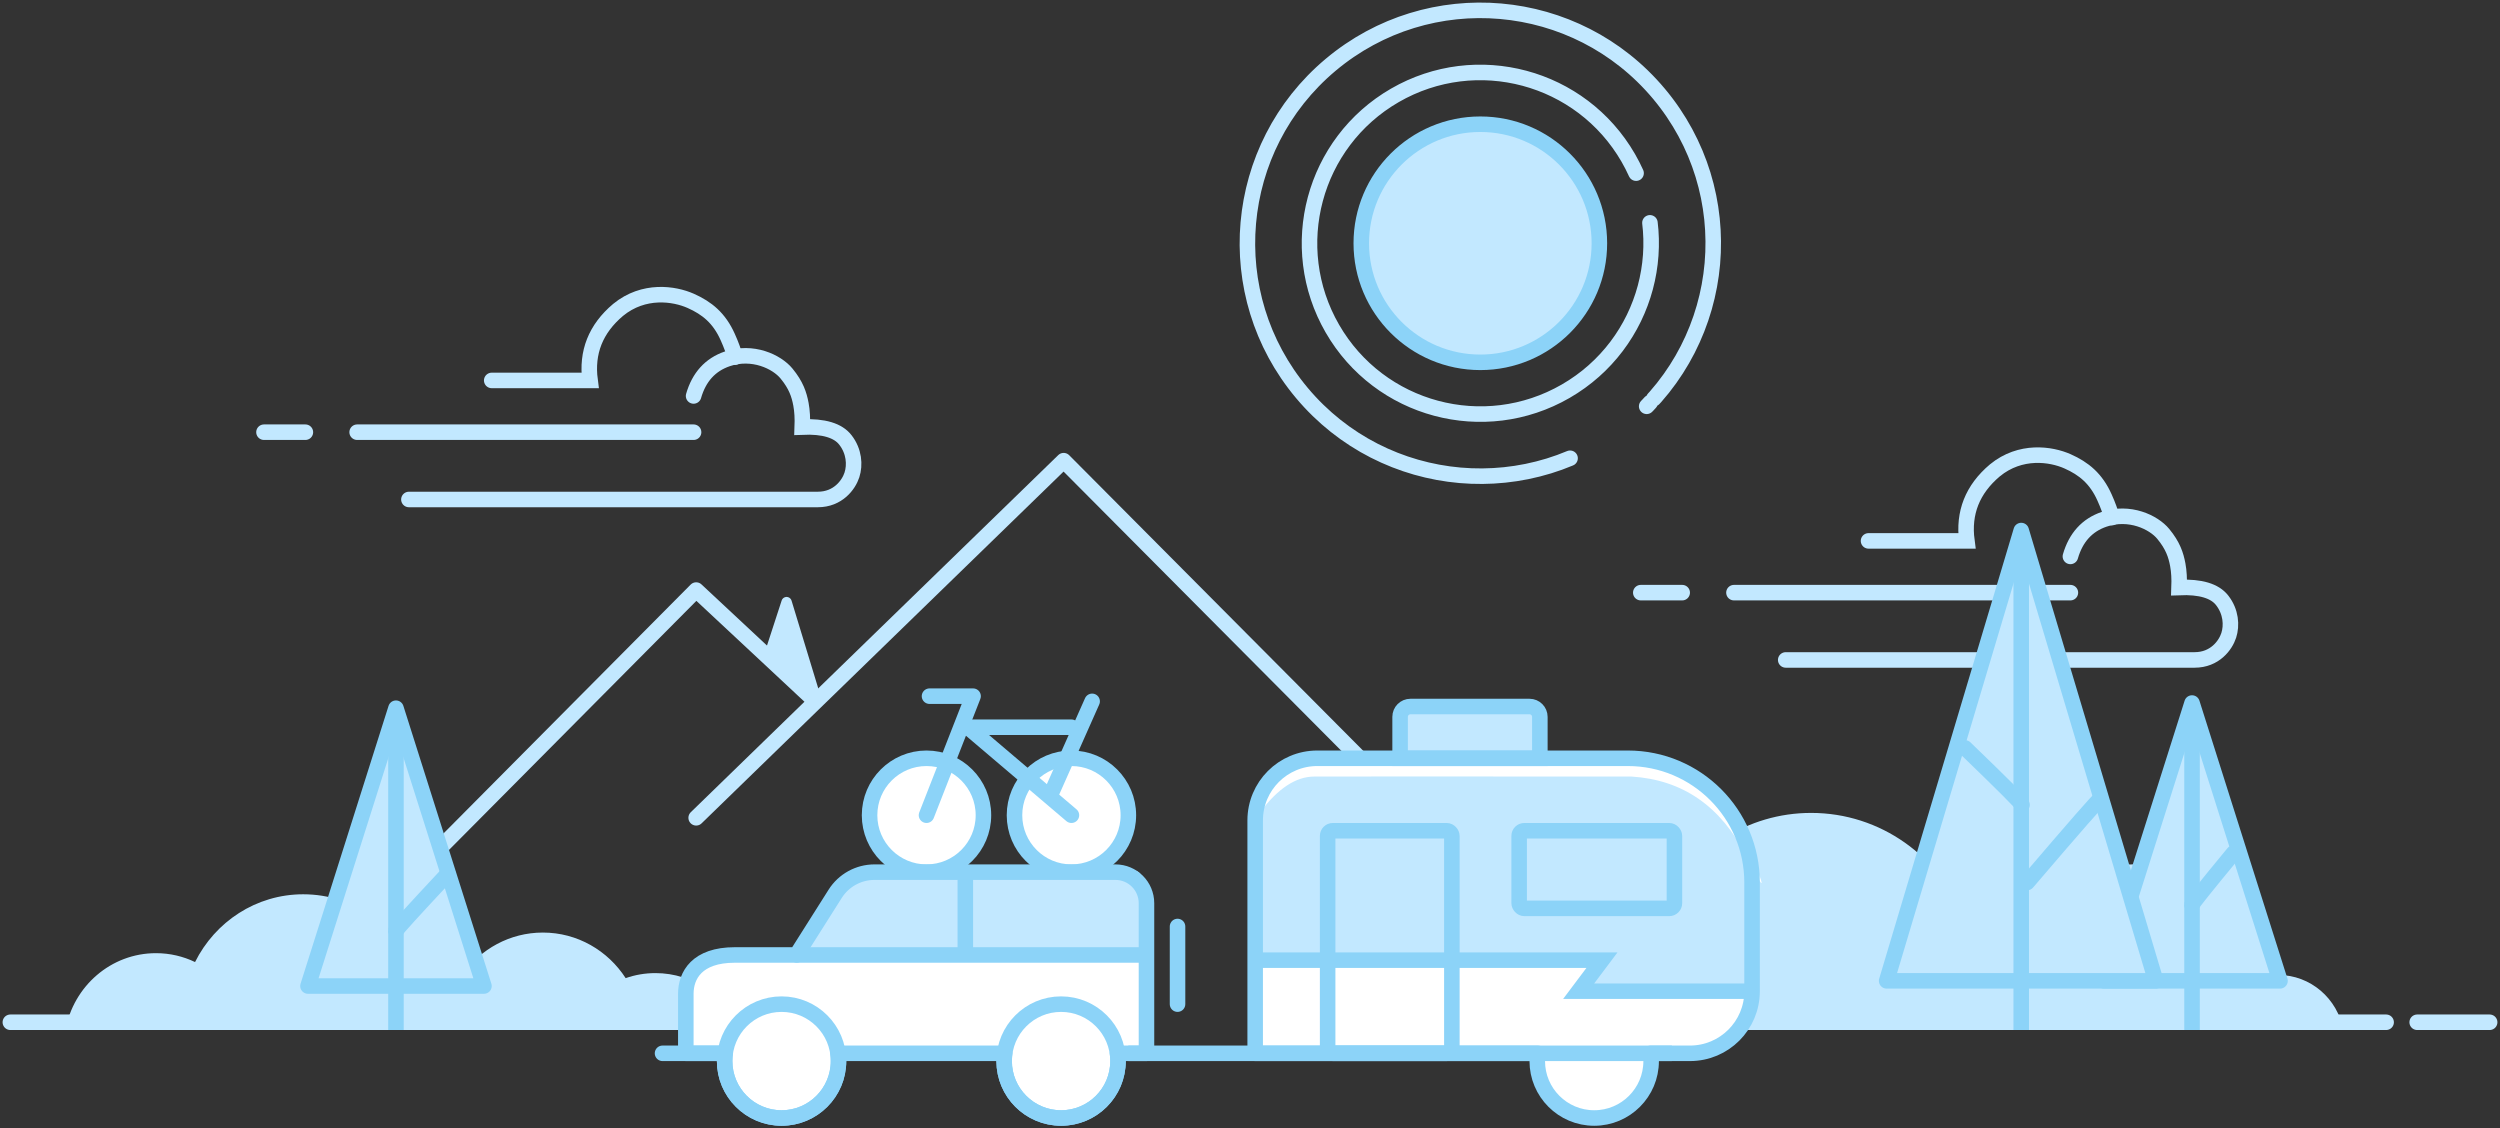 <svg class="slds-illustration__svg" viewBox="0 0 483 218" aria-hidden="true" xmlns="http://www.w3.org/2000/svg" xmlns:xlink="http://www.w3.org/1999/xlink">
  <rect x="0" y="0" width="483" height="218" fill="#333333" stroke="none"/>
  <style>
    .slds-illustration__stroke-primary {
        stroke: #8cd3f8; 
    }
    .slds-illustration__stroke-secondary {
        stroke: #c2e8ff; 
    }
    .slds-illustration__fill-primary {
        fill: #8cd3f8; 
    }
    .slds-illustration__fill-secondary {
        fill: #c2e8ff; 
    }
  </style>
  <g stroke="none" stroke-width="1" fill="none" fill-rule="evenodd">
    <g transform="translate(-64, -98)">
      <g>
        <rect fill-opacity="0" fill="#D8D8D8" x="0" y="0" width="600" height="400"></rect>
        <g transform="translate(115, 154)" class="slds-illustration__stroke-secondary" stroke-linecap="round" stroke-width="3">
          <path vector-effect="non-scaling-stroke" d="M44,17.5 L63,17.5 C62.279,12.072 64.082,7.532 68.408,3.878 C73.375,-0.196 79.273,0.718 82.441,2.124 C85.608,3.529 87.961,5.461 89.591,9.105 C90.282,10.64 90.752,11.938 91,13"></path>
          <path vector-effect="non-scaling-stroke" d="M83,20.5 C84.056,16.846 86.223,14.457 89.501,13.333 C94.418,11.647 99.08,13.893 100.942,16.152 C102.805,18.411 103.395,20.226 103.747,22.12 C103.981,23.383 104.065,24.843 104,26.5 C108.142,26.331 110.919,27.165 112.332,29 C114.04,31.194 114.215,33.818 113.593,35.75 C112.971,37.682 110.895,40.5 107,40.5 L28,40.5"></path>
          <path vector-effect="non-scaling-stroke" d="M18,27.5 L83,27.5"></path>
          <path vector-effect="non-scaling-stroke" d="M0,27.5 L8,27.5"></path>
        </g>
        <g transform="translate(381, 185)" class="slds-illustration__stroke-secondary" stroke-linecap="round" stroke-width="3">
          <path vector-effect="non-scaling-stroke" d="M44,17.5 L63,17.5 C62.279,12.072 64.082,7.532 68.408,3.878 C73.375,-0.196 79.273,0.718 82.441,2.124 C85.608,3.529 87.961,5.461 89.591,9.105 C90.282,10.64 90.752,11.938 91,13"></path>
          <path vector-effect="non-scaling-stroke" d="M83,20.5 C84.056,16.846 86.223,14.457 89.501,13.333 C94.418,11.647 99.08,13.893 100.942,16.152 C102.805,18.411 103.395,20.226 103.747,22.12 C103.981,23.383 104.065,24.843 104,26.5 C108.142,26.331 110.919,27.165 112.332,29 C114.04,31.194 114.215,33.818 113.593,35.75 C112.971,37.682 110.895,40.5 107,40.5 L28,40.5"></path>
          <path vector-effect="non-scaling-stroke" d="M18,27.5 L83,27.5"></path>
          <path vector-effect="non-scaling-stroke" d="M0,27.5 L8,27.5"></path>
        </g>
        <g transform="translate(245.5, 236.5) scale(-1, 1) translate(-245.5, -236.5) translate(124.5, 187)">
          <polyline vector-effect="non-scaling-stroke" class="slds-illustration__stroke-secondary" stroke-width="3" stroke-linecap="round" stroke-linejoin="round" points="0.5 97 97 0 168 69"></polyline>
          <polyline vector-effect="non-scaling-stroke" class="slds-illustration__stroke-secondary" stroke-width="3" stroke-linecap="round" stroke-linejoin="round" points="145.5 46 168 25 241.5 99"></polyline>
          <path vector-effect="non-scaling-stroke" d="M149.073,27.037 L155.149,47 L150.515,44.036 L143.5,38.274 L147.165,27.019 C147.336,26.494 147.901,26.207 148.426,26.378 C148.736,26.479 148.978,26.725 149.073,27.037 Z" class="slds-illustration__fill-secondary" transform="translate(149.324, 36.617) scale(-1, 1) translate(-149.324, -36.617) "></path>
        </g>
        <g transform="translate(66, 270.5)">
          <g transform="translate(10.34, 0.275)"></g>
          <path vector-effect="non-scaling-stroke" d="M140.962,26.464 C138.226,20.014 131.945,15.503 124.634,15.503 C122.62,15.503 120.684,15.845 118.878,16.476 C115.451,11.17 109.567,7.67 102.884,7.67 C96.491,7.67 90.83,10.872 87.351,15.794 C85.959,14.968 84.342,14.496 82.618,14.496 C81.108,14.496 79.682,14.858 78.416,15.501 C74.998,6.587 66.51,0.275 56.58,0.275 C47.463,0.275 39.562,5.597 35.684,13.368 C33.391,12.267 30.831,11.652 28.131,11.652 C19.437,11.652 12.2,18.031 10.648,26.464 L140.962,26.464 Z" class="slds-illustration__fill-secondary"></path>
          <path vector-effect="non-scaling-stroke" d="M0,25 L130,25" class="slds-illustration__stroke-secondary" stroke-width="3" stroke-linecap="round"></path>
        </g>
        <g transform="translate(351, 255)">
          <g transform="translate(0.293, 0.055)">
            <path vector-effect="non-scaling-stroke" d="M165.429,41.945 L0.1,41.945 C0.034,41.209 0,40.463 0,39.709 C0,26.213 10.787,15.273 24.093,15.273 C27.749,15.273 31.215,16.099 34.32,17.577 C39.571,7.144 50.271,0 62.618,0 C76.064,0 87.557,8.474 92.186,20.441 C93.9,19.577 95.832,19.091 97.876,19.091 C100.212,19.091 102.401,19.725 104.286,20.833 C108.997,14.226 116.663,9.927 125.32,9.927 C138.043,9.927 148.627,19.215 150.835,31.467 C151.487,31.363 152.156,31.309 152.838,31.309 C159.117,31.309 164.34,35.895 165.429,41.945 Z" class="slds-illustration__fill-secondary"></path>
            <path vector-effect="non-scaling-stroke" d="M32.707,40.445 L173.707,40.445" class="slds-illustration__stroke-secondary" stroke-width="3" stroke-linecap="round"></path>
            <path vector-effect="non-scaling-stroke" d="M179.707,40.445 L193.707,40.445" class="slds-illustration__stroke-secondary" stroke-width="3" stroke-linecap="round"></path>
          </g>
        </g>
        <g transform="translate(470.5, 233.5)">
          <g class="slds-illustration__fill-secondary">
            <path vector-effect="non-scaling-stroke" d="M18.921,1.954 L33.259,51.443 C33.567,52.504 32.956,53.614 31.895,53.921 C31.714,53.973 31.527,54 31.338,54 L2.662,54 C1.557,54 0.662,53.105 0.662,52 C0.662,51.812 0.688,51.624 0.741,51.443 L15.079,1.954 C15.386,0.893 16.496,0.283 17.557,0.59 C18.215,0.781 18.73,1.296 18.921,1.954 Z"></path>
          </g>
          <g class="slds-illustration__stroke-primary" stroke-linecap="round" stroke-width="3">
            <polygon vector-effect="non-scaling-stroke" stroke-linejoin="round" points="17 0.324 34 54 -1.81721305e-12 54"></polygon>
            <path vector-effect="non-scaling-stroke" d="M17,4.695 C17,43.046 17,62.647 17,63.5 C17,62.647 17,43.046 17,4.695 Z"></path>
            <path vector-effect="non-scaling-stroke" d="M17,29.324 C22.333,35.785 25,39.118 25,39.324 C25,39.118 22.333,35.785 17,29.324 Z" stroke-linejoin="round" transform="translate(21, 34.324) scale(-1, 1) translate(-21, -34.324) "></path>
          </g>
        </g>
        <g transform="translate(428, 200.5)">
          <g transform="translate(1, 0)" class="slds-illustration__fill-secondary">
            <path vector-effect="non-scaling-stroke" d="M25.648,0 L50.879,84.427 C51.195,85.486 50.594,86.6 49.535,86.916 C49.35,86.972 49.157,87 48.963,87 L2.333,87 C1.228,87 0.333,86.105 0.333,85 C0.333,84.806 0.361,84.613 0.417,84.427 L25.648,0 Z"></path>
          </g>
          <g class="slds-illustration__stroke-primary" stroke-linecap="round" stroke-width="3">
            <polygon vector-effect="non-scaling-stroke" stroke-linejoin="round" points="26.5 0 52.5 87 0.5 87"></polygon>
            <path vector-effect="non-scaling-stroke" d="M26.5,3.586 C26.5,64.026 26.5,94.997 26.5,96.5 C26.5,94.997 26.5,64.026 26.5,3.586 Z"></path>
            <path vector-effect="non-scaling-stroke" d="M15.648,42 C22.981,49.079 26.648,52.745 26.648,53 C26.648,52.745 22.981,49.079 15.648,42 Z" stroke-linejoin="round"></path>
            <path vector-effect="non-scaling-stroke" d="M27.648,68 C36.981,57.079 41.648,51.745 41.648,52 C41.648,51.745 36.981,57.079 27.648,68 Z" stroke-linejoin="round"></path>
          </g>
        </g>
        <g transform="translate(123.5, 234.5)">
          <g class="slds-illustration__fill-secondary">
            <path vector-effect="non-scaling-stroke" d="M18.921,1.954 L33.259,51.443 C33.567,52.504 32.956,53.614 31.895,53.921 C31.714,53.973 31.527,54 31.338,54 L2.662,54 C1.557,54 0.662,53.105 0.662,52 C0.662,51.812 0.688,51.624 0.741,51.443 L15.079,1.954 C15.386,0.893 16.496,0.283 17.557,0.59 C18.215,0.781 18.73,1.296 18.921,1.954 Z"></path>
          </g>
          <g class="slds-illustration__stroke-primary" stroke-width="3">
            <polygon vector-effect="non-scaling-stroke" stroke-linecap="round" stroke-linejoin="round" points="17 0.324 34 54 -1.81721305e-12 54"></polygon>
            <path vector-effect="non-scaling-stroke" d="M17,4.324 C17,42.255 17,61.647 17,62.5 C17,61.647 17,42.255 17,4.324 Z"></path>
            <path vector-effect="non-scaling-stroke" d="M17,32.324 C23.667,39.452 27,43.118 27,43.324 C27,43.118 23.667,39.452 17,32.324 Z" stroke-linecap="round" stroke-linejoin="round" transform="translate(22, 37.824) scale(-1, 1) translate(-22, -37.824) "></path>
          </g>
        </g>
        <g transform="translate(286, 81)">
          <g>
            <circle vector-effect="non-scaling-stroke" class="slds-illustration__fill-secondary" cx="64" cy="64" r="23"></circle>
            <circle vector-effect="non-scaling-stroke" class="slds-illustration__stroke-secondary" stroke-width="3" stroke-linecap="round" stroke-linejoin="round" stroke-dasharray="135,1,1,18" transform="translate(64, 64) rotate(230) translate(-64, -64) " cx="64" cy="64" r="45"></circle>
            <circle vector-effect="non-scaling-stroke" class="slds-illustration__stroke-secondary" stroke-width="3" stroke-linecap="round" stroke-linejoin="round" stroke-dasharray="107,10" transform="translate(64, 64) rotate(150) translate(-64, -64) " cx="64" cy="64" r="33"></circle>
          </g>
          <g transform="translate(41, 41)" class="slds-illustration__stroke-primary" stroke-width="3">
            <circle vector-effect="non-scaling-stroke" cx="23" cy="23" r="23"></circle>
          </g>
        </g>
        <g transform="translate(231, 232.5)">
          <g transform="translate(0, 11)" fill="#FFFFFF">
            <circle vector-effect="non-scaling-stroke" cx="12" cy="12" r="12"></circle>
            <circle vector-effect="non-scaling-stroke" cx="40" cy="12" r="12"></circle>
          </g>
          <g transform="translate(1, 0)" class="slds-illustration__stroke-primary" stroke-width="3">
            <path vector-effect="non-scaling-stroke" d="M43,1 L35,19" stroke-linecap="round" stroke-linejoin="round"></path>
            <circle vector-effect="non-scaling-stroke" cx="11" cy="23" r="11"></circle>
            <circle vector-effect="non-scaling-stroke" cx="39" cy="23" r="11"></circle>
            <polyline vector-effect="non-scaling-stroke" stroke-linecap="round" stroke-linejoin="round" points="11.582 0 20 0 11 23"></polyline>
            <polyline vector-effect="non-scaling-stroke" stroke-linecap="round" stroke-linejoin="round" points="39 6 19 6 39 23"></polyline>
          </g>
        </g>
        <g transform="translate(192, 265.5)">
          <g transform="translate(25, 0)" class="slds-illustration__fill-secondary">
            <path vector-effect="non-scaling-stroke" d="M0.925,16.318 L12.072,1.087 L63.975,0.53 C65.758,0.395 66.872,0.673 67.317,1.364 C67.763,2.055 68.075,4.727 68.255,9.38 L68.255,17.068 L0.925,16.318 Z"></path>
          </g>
          <g transform="translate(4, 16)" fill="#FFFFFF">
            <path vector-effect="non-scaling-stroke" d="M5.689,0.754 C3.816,2.208 2.605,3.394 2.058,4.312 C1.511,5.229 1.1,6.763 0.824,8.913 L1.199,19.763 C59.96,20.495 89.34,20.678 89.34,20.312 C89.34,19.946 89.078,13.35 88.555,0.525 L5.689,0.754 Z"></path>
            <circle vector-effect="non-scaling-stroke" cx="73" cy="21.5" r="11"></circle>
            <circle vector-effect="non-scaling-stroke" cx="19" cy="21.5" r="11"></circle>
          </g>
          <g transform="translate(0, 1)" class="slds-illustration__stroke-primary" stroke-linecap="round" stroke-width="3">
            <path vector-effect="non-scaling-stroke" d="M4.5,35 L4.5,23.5 C4.5,19.933 6.658,16 13.949,16 L25.881,16 L33.35,4.19 C35,1.581 37.871,5.89597905e-15 40.957,5.32907052e-15 L87.5,0 C90.814,-6.08718376e-16 93.5,2.686 93.5,6 L93.5,35 L87.899,35 C87.965,35.49 88,35.991 88,36.5 C88,42.575 83.075,47.5 77,47.5 C70.925,47.5 66,42.575 66,36.5 C66,35.991 66.035,35.49 66.101,35 L33.899,35 C33.965,35.49 34,35.991 34,36.5 C34,42.575 29.075,47.5 23,47.5 C16.925,47.5 12,42.575 12,36.5 C12,35.991 12.035,35.49 12.101,35 L4.5,35 Z" stroke-linejoin="round"></path>
            <circle vector-effect="non-scaling-stroke" stroke-linejoin="round" cx="77" cy="36.5" r="11"></circle>
            <circle vector-effect="non-scaling-stroke" stroke-linejoin="round" cx="23" cy="36.5" r="11"></circle>
            <path vector-effect="non-scaling-stroke" d="M0,35 L12,35"></path>
            <path vector-effect="non-scaling-stroke" d="M99.5,10.5 L99.5,25.5"></path>
            <path vector-effect="non-scaling-stroke" d="M58.5,1.5 L58.5,14.5"></path>
            <polyline vector-effect="non-scaling-stroke" points="26 16 34.747 16 92.5 16"></polyline>
          </g>
        </g>
        <g transform="translate(282, 234.5)">
          <g transform="translate(25, 0)" class="slds-illustration__fill-secondary">
            <path vector-effect="non-scaling-stroke" d="M2.015,13.451 L0.184,22.248 L0.184,49.037 L65.932,49.037 L62.99,54.446 L95.787,54.446 L95.2,29.314 L89.4,17.306 L75.63,10.543 C59.214,10.124 43.945,9.914 29.824,9.914 C15.702,9.914 6.433,11.093 2.015,13.451 Z"></path>
            <rect x="27.5" y="0" width="27" height="10" rx="2"></rect>
          </g>
          <g transform="translate(24, 9)" fill="#FFFFFF">
            <polygon vector-effect="non-scaling-stroke" points="0.634 40.823 67.16 40.823 64.187 45.452 96.695 46.476 93.147 54.699 84.759 57.71 11.074 58.35 0.634 57.71"></polygon>
            <circle vector-effect="non-scaling-stroke" cx="66" cy="59.5" r="11"></circle>
            <path vector-effect="non-scaling-stroke" d="M1.528,11.322 C4.922,6.821 8.365,4.558 11.857,4.532 C15.348,4.506 35.81,4.506 73.242,4.532 C83.09,5.162 90.454,10.257 95.333,19.818 C100.212,29.379 99.159,26 92.175,9.681 C88.486,6.108 86.579,4.274 86.452,4.179 C86.326,4.084 82.731,2.837 75.667,0.436 L58.293,0.436 L11.541,0.436 L4.863,2.601 L1.528,6.32 L1.528,11.322 Z"></path>
          </g>
          <g class="slds-illustration__stroke-primary" stroke-width="3">
            <path vector-effect="non-scaling-stroke" d="M108.5,67 C115.127,67 120.5,61.627 120.5,55 L120.5,34 C120.5,20.745 109.755,10 96.5,10 L36.5,10 C29.873,10 24.5,15.373 24.5,22 L24.5,67 L79.101,67 C79.035,67.49 79,67.991 79,68.5 C79,74.575 83.925,79.5 90,79.5 C96.075,79.5 101,74.575 101,68.5 C101,67.991 100.965,67.49 100.899,67 L108.5,67 Z" stroke-linecap="round" stroke-linejoin="round"></path>
            <path vector-effect="non-scaling-stroke" d="M54.5,0 L77.5,0 C78.605,-2.02906125e-16 79.5,0.895 79.5,2 L79.5,10 L52.5,10 L52.5,2 C52.5,0.895 53.395,2.02906125e-16 54.5,0 Z"></path>
            <rect x="38.5" y="24" width="24" height="43" rx="1"></rect>
            <rect x="75.5" y="24" width="30" height="15" rx="1"></rect>
            <polyline vector-effect="non-scaling-stroke" points="25 49 91.5 49 86.994 55 120.5 55"></polyline>
            <path vector-effect="non-scaling-stroke" d="M105.005,67 L0,67"></path>
          </g>
        </g>
      </g>
    </g>
  </g>
</svg>